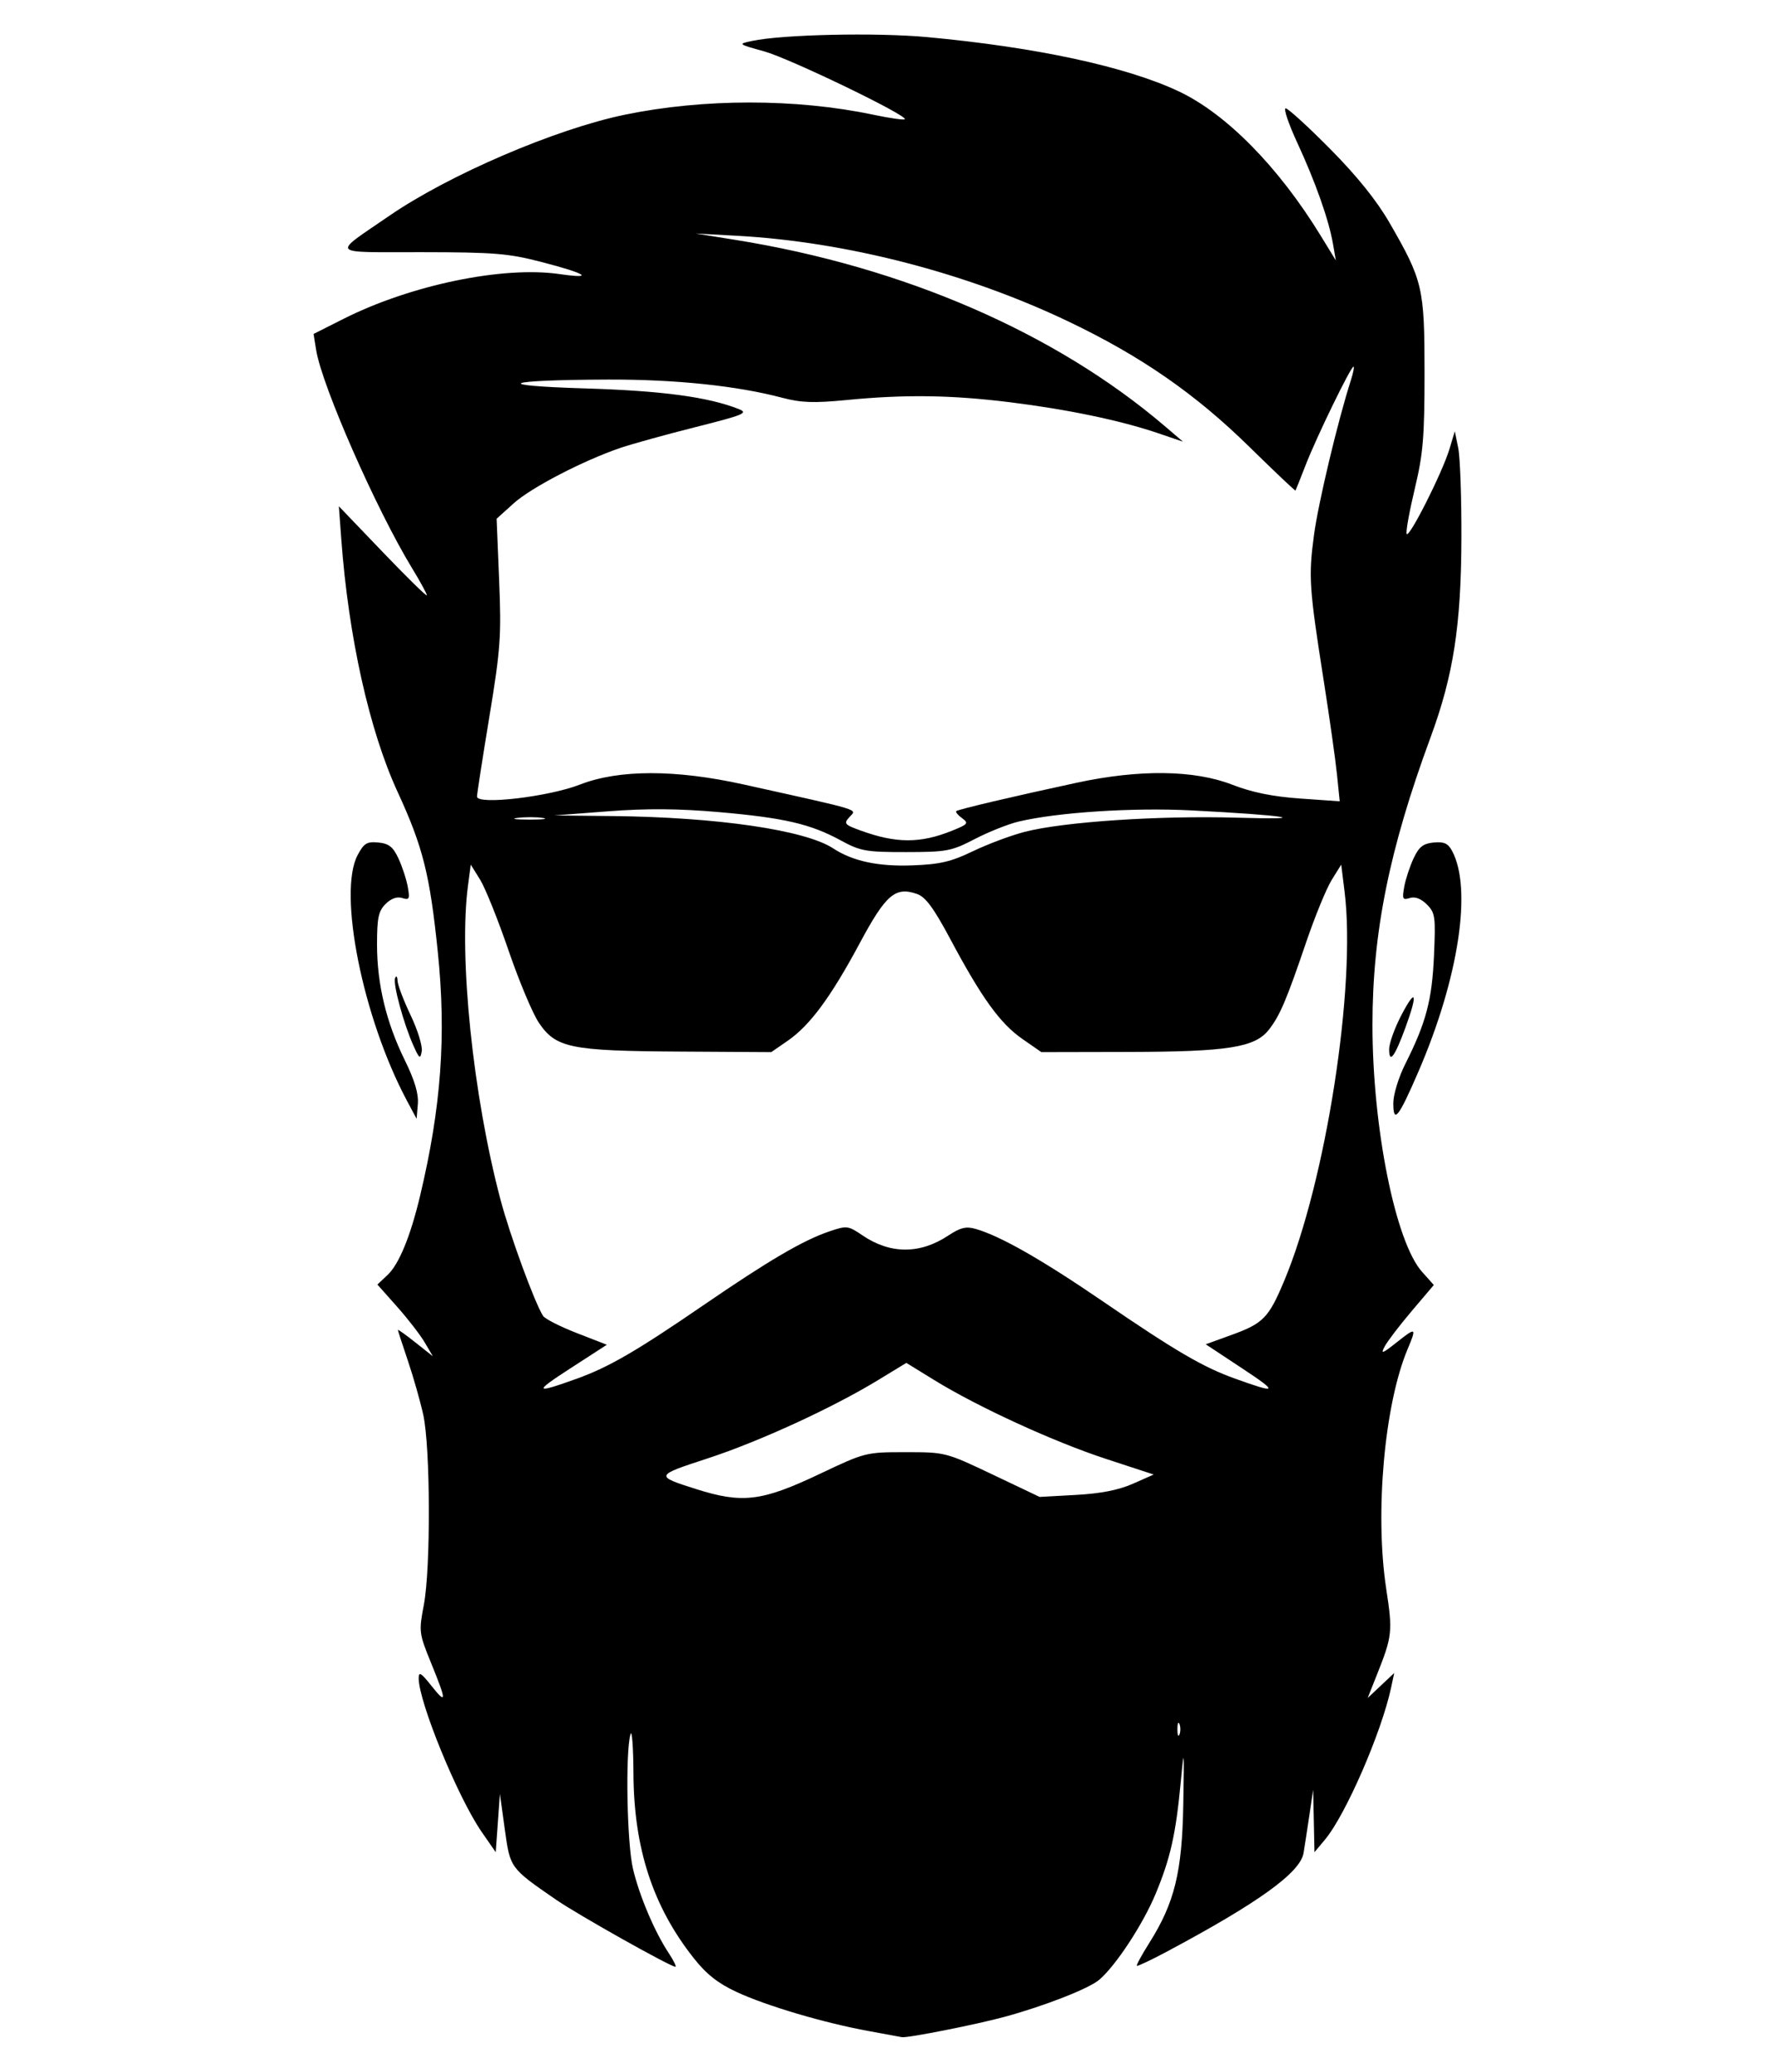 <?xml version="1.0" encoding="UTF-8" standalone="no"?>
<!-- Created with Inkscape (http://www.inkscape.org/) -->

<svg
   version="1.1"
   id="svg1"
   width="300"
   height="350"
   viewBox="0 0 300 350"
   sodipodi:docname="avt10.svg"
   inkscape:version="1.2.2 (732a01da63, 2022-12-09)"
   xml:space="preserve"
   xmlns:inkscape="http://www.inkscape.org/namespaces/inkscape"
   xmlns:sodipodi="http://sodipodi.sourceforge.net/DTD/sodipodi-0.dtd"
   xmlns="http://www.w3.org/2000/svg"
   xmlns:svg="http://www.w3.org/2000/svg"><defs
     id="defs1" /><sodipodi:namedview
     id="namedview1"
     pagecolor="#ffffff"
     bordercolor="#cccccc"
     borderopacity="1"
     inkscape:showpageshadow="0"
     inkscape:pageopacity="1"
     inkscape:pagecheckerboard="0"
     inkscape:deskcolor="#d1d1d1"
     showgrid="false"
     inkscape:zoom="0.060877475"
     inkscape:cx="-114.98506"
     inkscape:cy="-114.98506"
     inkscape:window-width="1366"
     inkscape:window-height="705"
     inkscape:window-x="-8"
     inkscape:window-y="-8"
     inkscape:window-maximized="1"
     inkscape:current-layer="g1" /><g
     inkscape:groupmode="layer"
     inkscape:label="Image"
     id="g1"
     transform="translate(-731.76,-17.423)"><path
       style="fill:#000000;stroke-width:0.704"
       d="m 878.562,360.542 c -7.518,-1.371 -17.256,-4.249 -22.291,-6.59 -3.181,-1.478 -5.109,-3 -7.276,-5.742 -6.893,-8.721 -10.1,-18.531 -10.172,-31.12 -0.026,-4.571 -0.254,-7.58 -0.505,-6.688 -0.88,3.12 -0.594,18.446 0.424,22.742 1.084,4.574 3.648,10.613 6.053,14.255 0.831,1.258 1.333,2.288 1.116,2.288 -0.834,0 -16.476,-8.785 -20.158,-11.322 -7.806,-5.378 -7.767,-5.324 -8.679,-11.921 l -0.825,-5.971 -0.352,4.928 -0.352,4.928 -2.358,-3.397 c -4.03,-5.804 -10.665,-21.977 -10.665,-25.994 0,-1.156 0.398,-0.924 2.112,1.233 2.644,3.327 2.643,2.723 -0.008,-3.782 -2.059,-5.053 -2.091,-5.314 -1.23,-9.855 1.177,-6.204 1.11,-26.653 -0.104,-32.119 -0.516,-2.323 -1.69,-6.441 -2.609,-9.151 -0.919,-2.71 -1.673,-5.033 -1.675,-5.163 0,-0.129 1.325,0.818 2.951,2.106 l 2.956,2.341 -1.372,-2.333 c -0.755,-1.283 -2.864,-4.01 -4.687,-6.058 l -3.315,-3.725 1.724,-1.619 c 1.928,-1.811 3.86,-6.509 5.492,-13.355 3.57,-14.972 4.451,-27.057 3,-41.181 -1.351,-13.158 -2.512,-17.775 -6.811,-27.102 -4.768,-10.344 -8.294,-26.18 -9.508,-42.706 l -0.405,-5.514 7.423,7.743 c 4.083,4.259 7.435,7.544 7.449,7.301 0.014,-0.243 -1.109,-2.303 -2.496,-4.576 -6.059,-9.934 -15.253,-30.841 -16.219,-36.883 l -0.432,-2.699 5.077,-2.557 c 11.346,-5.714 26.911,-8.94 36.472,-7.56 6.011,0.868 4.658,-0.045 -3.02,-2.038 -5.588,-1.45 -7.975,-1.646 -20.235,-1.659 -15.861,-0.016 -15.306,0.599 -5.522,-6.127 10.112,-6.952 28.107,-14.674 39.836,-17.096 13.293,-2.745 28.919,-2.749 41.934,-0.011 2.798,0.589 5.22,0.939 5.381,0.778 0.597,-0.597 -19.433,-10.264 -23.755,-11.466 -4.475,-1.244 -4.478,-1.247 -2.054,-1.765 5.115,-1.093 20.931,-1.442 29.53,-0.651 18.448,1.697 33.713,4.985 42.589,9.173 8.028,3.789 16.86,12.76 23.957,24.335 l 2.59,4.224 -0.489,-2.816 c -0.706,-4.058 -2.947,-10.401 -6.032,-17.071 -1.478,-3.194 -2.359,-5.808 -1.96,-5.808 0.4,0 3.785,3.089 7.522,6.864 4.557,4.603 7.865,8.719 10.045,12.495 5.617,9.733 5.902,10.957 5.902,25.342 0,10.842 -0.237,13.662 -1.642,19.536 -0.903,3.776 -1.526,7.214 -1.384,7.64 0.326,0.978 6.035,-10.317 7.242,-14.327 l 0.901,-2.994 0.577,2.816 c 0.317,1.549 0.56,8.359 0.54,15.135 -0.044,14.859 -1.346,23.275 -5.226,33.79 -6.964,18.868 -9.807,32.94 -9.807,48.538 0,17.369 3.88,36.685 8.381,41.723 l 1.987,2.224 -3.723,4.388 c -2.048,2.414 -4.108,5.108 -4.578,5.987 -0.726,1.357 -0.415,1.25 2.058,-0.71 3.262,-2.584 3.366,-2.516 1.812,1.177 -3.926,9.328 -5.564,27.726 -3.609,40.512 1.105,7.227 1.025,7.96 -1.6,14.549 l -1.542,3.872 2.245,-2.112 2.245,-2.112 -0.522,2.451 c -1.613,7.57 -7.69,21.533 -11.189,25.707 l -1.77,2.112 -0.11,-5.28 -0.11,-5.28 -0.625,4.224 c -0.344,2.323 -0.792,5.235 -0.995,6.47 -0.544,3.306 -7.593,8.389 -23.123,16.674 -2.668,1.423 -4.942,2.496 -5.054,2.384 -0.112,-0.112 0.834,-1.85 2.102,-3.862 4.277,-6.783 5.547,-11.959 5.747,-23.425 0.165,-9.464 0.135,-9.746 -0.418,-3.872 -0.841,8.934 -1.748,12.974 -4.274,19.043 -2.125,5.103 -6.726,12.109 -9.511,14.478 -1.739,1.48 -9.111,4.373 -15.862,6.225 -4.8,1.317 -16.619,3.659 -17.507,3.469 -0.194,-0.042 -2.722,-0.507 -5.619,-1.035 z m 52.546,-51.86 c -0.195,-0.484 -0.355,-0.088 -0.355,0.88 0,0.968 0.16,1.364 0.355,0.88 0.195,-0.484 0.195,-1.276 0,-1.76 z m -60.726,-42.293 c 7.584,-3.598 7.749,-3.639 14.431,-3.639 6.717,0 6.809,0.024 14.71,3.78 l 7.95,3.78 6.129,-0.336 c 4.202,-0.23 7.233,-0.825 9.64,-1.891 l 3.511,-1.555 -8.087,-2.649 c -8.848,-2.899 -21.602,-8.75 -29,-13.305 l -4.722,-2.907 -4.781,2.911 c -7.722,4.701 -20.137,10.399 -28.866,13.248 -8.847,2.888 -8.867,2.94 -1.962,5.135 7.912,2.515 11.164,2.117 21.047,-2.571 z m -41.109,-16.063 c 5.377,-1.934 10.074,-4.658 21.277,-12.336 11.085,-7.598 16.921,-11.022 21.345,-12.524 3.001,-1.019 3.199,-0.995 5.657,0.673 4.68,3.176 9.697,3.184 14.475,0.022 2.052,-1.358 3.011,-1.592 4.622,-1.13 4.189,1.201 11.172,5.178 21.542,12.266 12.269,8.387 16.866,11.072 22.307,13.029 7.228,2.6 7.399,2.358 1.219,-1.724 l -6.173,-4.077 4.343,-1.573 c 5.376,-1.946 6.29,-2.881 8.904,-9.103 7.072,-16.831 12.202,-49.843 10.222,-65.781 l -0.568,-4.576 -1.619,2.607 c -0.89,1.434 -2.836,6.185 -4.324,10.559 -3.335,9.803 -4.43,12.364 -6.303,14.745 -2.343,2.978 -6.908,3.699 -23.651,3.735 l -14.783,0.032 -3.225,-2.24 c -3.736,-2.595 -6.857,-6.914 -12.114,-16.765 -2.832,-5.306 -4.222,-7.202 -5.647,-7.703 -3.699,-1.301 -5.284,0.054 -9.701,8.284 -4.897,9.128 -8.421,13.903 -12.177,16.498 l -2.787,1.926 -15.539,-0.094 c -18.452,-0.112 -20.878,-0.613 -23.762,-4.907 -1.046,-1.558 -3.348,-7.054 -5.116,-12.215 -1.768,-5.161 -3.925,-10.525 -4.793,-11.922 l -1.579,-2.539 -0.466,3.52 c -1.592,12.014 0.847,35.575 5.497,53.097 1.593,6.004 5.741,17.326 7.186,19.615 0.316,0.5 2.87,1.802 5.677,2.894 l 5.104,1.986 -6.219,4.024 c -6.23,4.031 -6.048,4.295 1.173,1.698 z m 66.929,-89.1 c 2.487,-1.199 6.423,-2.671 8.746,-3.271 6.593,-1.702 22.764,-2.779 35.901,-2.392 13.384,0.395 8.292,-0.416 -7.743,-1.233 -9.877,-0.503 -22.647,0.326 -29.214,1.896 -1.742,0.417 -5.068,1.744 -7.391,2.948 -3.937,2.042 -4.725,2.191 -11.615,2.198 -6.787,0.007 -7.69,-0.155 -11.048,-1.982 -5.101,-2.775 -9.572,-3.811 -20.593,-4.773 -6.822,-0.595 -12.147,-0.633 -18.691,-0.133 l -9.151,0.699 9.909,0.106 c 17.73,0.19 32.54,2.361 37.274,5.463 3.304,2.165 7.602,3.084 13.41,2.866 4.639,-0.174 6.517,-0.615 10.207,-2.394 z m -3.615,-3.43 c 2.791,-1.117 2.942,-1.3 1.773,-2.154 -0.702,-0.514 -1.142,-1.049 -0.976,-1.191 0.349,-0.298 9.75,-2.511 20.363,-4.794 10.616,-2.283 19.846,-2.166 26.279,0.332 3.357,1.304 6.823,2.009 11.486,2.337 l 6.678,0.469 -0.458,-4.507 c -0.252,-2.479 -1.255,-9.575 -2.229,-15.77 -2.472,-15.721 -2.602,-17.644 -1.665,-24.681 0.722,-5.423 4.028,-19.295 6.24,-26.179 0.404,-1.258 0.602,-2.288 0.439,-2.288 -0.459,0 -6.217,11.827 -8.053,16.543 -0.905,2.323 -1.691,4.297 -1.747,4.386 -0.056,0.089 -3.568,-3.237 -7.803,-7.391 C 933.782,83.95 924.588,77.583 912.339,71.736 895.146,63.528 874.83,58.272 856.375,57.259 l -7.039,-0.387 6.688,1.072 c 28.423,4.557 54.118,15.692 72.584,31.456 l 3.091,2.639 -4.224,-1.437 c -6.303,-2.145 -15.275,-4.017 -25.037,-5.226 -9.935,-1.23 -17.711,-1.335 -27.609,-0.372 -5.543,0.539 -7.675,0.462 -10.911,-0.395 -7.594,-2.012 -18.047,-3.101 -29.364,-3.062 -17.669,0.061 -20.102,1.003 -3.872,1.497 12.98,0.395 20.746,1.439 25.938,3.484 1.671,0.658 0.903,0.979 -7.283,3.044 -5.033,1.269 -10.735,2.845 -12.671,3.502 -6.298,2.137 -15.157,6.734 -18.097,9.39 l -2.874,2.597 0.427,10.415 c 0.387,9.432 0.231,11.611 -1.658,23.072 -1.147,6.961 -2.085,13.012 -2.085,13.446 0,1.454 12.087,0.047 17.402,-2.026 6.57,-2.563 16.152,-2.57 27.651,-0.02 20.452,4.536 19.14,4.134 17.918,5.485 -1.028,1.136 -0.89,1.302 1.927,2.322 5.951,2.155 9.998,2.166 15.311,0.04 z m -69.109,-2.197 c -1.058,-0.161 -2.958,-0.164 -4.224,-0.007 -1.265,0.157 -0.4,0.288 1.923,0.292 2.323,0.007 3.358,-0.124 2.3,-0.285 z m -22.959,47.739 c -7.45,-13.967 -11.69,-35.128 -8.31,-41.47 1.063,-1.994 1.565,-2.298 3.49,-2.112 1.784,0.173 2.486,0.726 3.401,2.681 0.634,1.355 1.343,3.513 1.575,4.796 0.375,2.072 0.27,2.284 -0.941,1.9 -0.876,-0.278 -1.88,0.084 -2.807,1.011 -1.205,1.205 -1.444,2.337 -1.444,6.854 0,6.685 1.553,13.144 4.701,19.549 1.668,3.395 2.342,5.662 2.197,7.391 l -0.21,2.494 z m 166.728,0.443 c 0,-1.449 0.898,-4.371 2.045,-6.652 3.496,-6.957 4.497,-10.736 4.831,-18.247 0.294,-6.605 0.204,-7.252 -1.203,-8.659 -0.99,-0.99 -1.997,-1.37 -2.884,-1.088 -1.211,0.384 -1.316,0.173 -0.941,-1.9 0.232,-1.283 0.941,-3.441 1.575,-4.796 0.914,-1.952 1.618,-2.509 3.394,-2.681 1.746,-0.169 2.434,0.141 3.115,1.408 3.426,6.369 1.128,21.49 -5.656,37.226 -3.379,7.837 -4.276,8.968 -4.276,5.39 z m -165.592,-9.665 c -1.673,-3.716 -3.51,-10.473 -3.114,-11.453 0.193,-0.476 0.375,-0.278 0.406,0.441 0.03,0.719 1.027,3.342 2.214,5.829 1.187,2.487 2.033,5.225 1.881,6.084 -0.246,1.389 -0.4,1.289 -1.387,-0.901 z m 164.888,0.564 c 0,-1.006 0.95,-3.636 2.112,-5.844 2.46,-4.676 2.759,-3.578 0.617,2.261 -1.79,4.88 -2.729,6.112 -2.729,3.582 z"
       id="path4881" /></g></svg>
